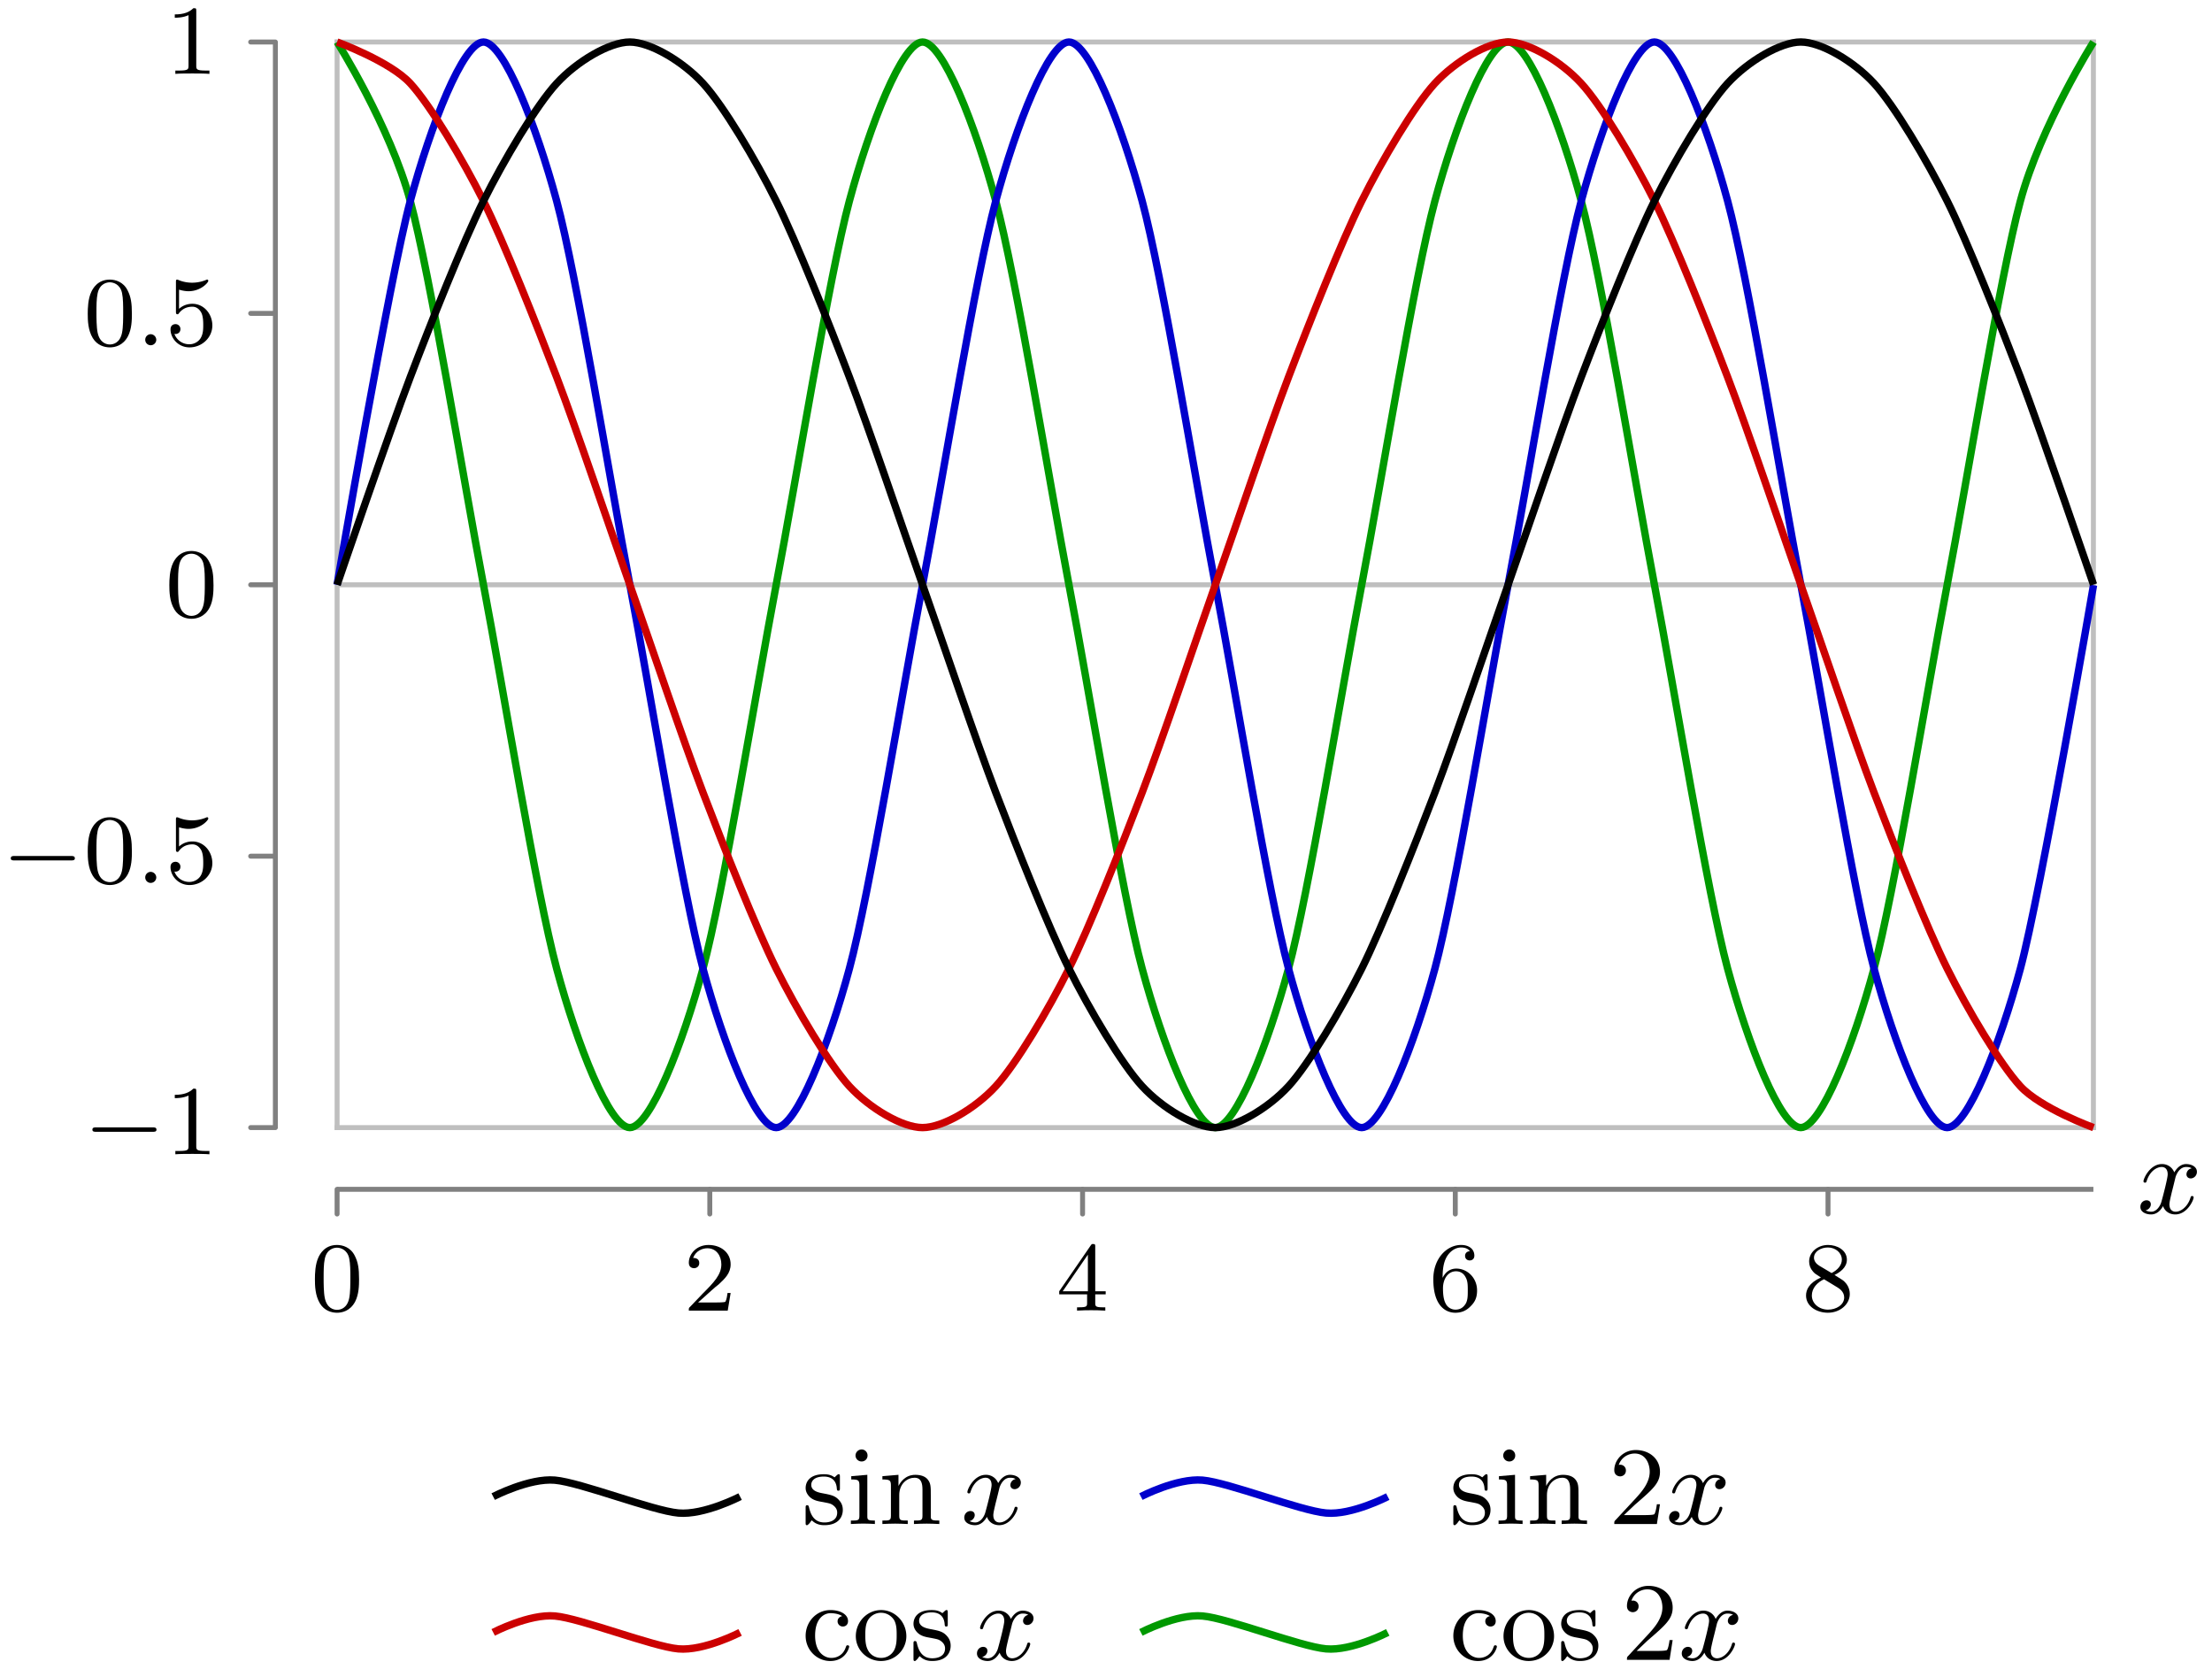 <svg xmlns="http://www.w3.org/2000/svg" xmlns:xlink="http://www.w3.org/1999/xlink" width="238.011" height="180.459" viewBox="0 0 178.508 135.344" version="1.2"><defs><symbol overflow="visible" id="a"><path style="stroke:none" d="M3.89-2.547c0-.844-.078-1.36-.343-1.875-.344-.703-1-.875-1.438-.875-1 0-1.375.75-1.484.969C.344-3.75.328-2.953.328-2.547c0 .531.016 1.328.406 1.969.36.594.954.75 1.375.75.391 0 1.063-.125 1.47-.906.296-.579.312-1.297.312-1.813ZM2.11-.062c-.266 0-.813-.126-.985-.954-.094-.453-.094-1.203-.094-1.625 0-.546 0-1.109.094-1.546.172-.813.781-.891.984-.891.266 0 .829.14.985.86.094.437.094 1.046.094 1.577 0 .47 0 1.188-.094 1.641-.172.828-.719.938-.985.938Zm0 0"/></symbol><symbol overflow="visible" id="b"><path style="stroke:none" d="M2.25-1.625c.125-.125.453-.39.594-.5.484-.453.953-.89.953-1.61 0-.953-.797-1.562-1.781-1.562-.97 0-1.594.719-1.594 1.438 0 .39.312.437.422.437.172 0 .422-.11.422-.422 0-.406-.407-.406-.5-.406.234-.594.765-.781 1.156-.781.734 0 1.125.625 1.125 1.297 0 .828-.578 1.437-1.531 2.39l-1 1.047C.422-.219.422-.203.422 0h3.14l.235-1.422h-.25c-.016.156-.078.547-.172.703-.047.063-.656.063-.781.063H1.172Zm0 0"/></symbol><symbol overflow="visible" id="c"><path style="stroke:none" d="M3.14-5.156c0-.157 0-.219-.171-.219-.094 0-.11 0-.188.11L.234-1.564v.25h2.25v.672c0 .297-.015.375-.64.375h-.172V0c.672-.031.687-.031 1.14-.031.454 0 .47 0 1.141.031v-.266h-.172c-.625 0-.64-.078-.64-.375v-.671h.843v-.25h-.843Zm-.593.64v2.954H.516Zm0 0"/></symbol><symbol overflow="visible" id="d"><path style="stroke:none" d="M1.094-2.64c0-.657.062-1.235.343-1.72.25-.406.657-.734 1.157-.734.156 0 .515.032.703.297-.36.031-.39.297-.39.375 0 .25.187.375.374.375.14 0 .375-.078.375-.39 0-.47-.36-.86-1.078-.86C1.468-5.297.344-4.25.344-2.53.344-.36 1.359.172 2.125.172c.39 0 .797-.11 1.156-.453.328-.313.594-.64.594-1.344 0-1.031-.797-1.766-1.672-1.766-.578 0-.922.36-1.11.75ZM2.125-.079a.88.88 0 0 1-.797-.516c-.187-.36-.203-.89-.203-1.203 0-.781.422-1.375 1.047-1.375.39 0 .64.203.781.485.172.296.172.656.172 1.062s0 .75-.156 1.047c-.219.36-.485.5-.844.5Zm0 0"/></symbol><symbol overflow="visible" id="e"><path style="stroke:none" d="M2.64-2.875c.454-.219 1-.61 1-1.234 0-.766-.78-1.188-1.515-1.188-.844 0-1.531.578-1.531 1.328 0 .297.094.563.297.797.14.172.171.188.656.5C.563-2.234.344-1.656.344-1.219c0 .89.89 1.39 1.765 1.39.97 0 1.766-.671 1.766-1.515 0-.5-.266-.828-.406-.968-.125-.126-.14-.141-.828-.563Zm-1.234-.75c-.234-.14-.422-.375-.422-.64 0-.5.547-.829 1.125-.829.61 0 1.125.422 1.125.985 0 .453-.359.843-.828 1.078Zm.39 1.094c.032.015.938.578 1.079.656.125.078.547.328.547.813 0 .609-.656.984-1.297.984-.719 0-1.313-.484-1.313-1.14 0-.595.438-1.063.985-1.313Zm0 0"/></symbol><symbol overflow="visible" id="g"><path style="stroke:none" d="M2.5-5.078c0-.219-.016-.219-.234-.219-.329.313-.75.5-1.5.5v.266c.218 0 .64 0 1.109-.203v4.078c0 .297-.031.39-.781.39H.812V0c.329-.031 1.016-.031 1.375-.031.36 0 1.047 0 1.376.031v-.266H3.28c-.75 0-.781-.093-.781-.39Zm0 0"/></symbol><symbol overflow="visible" id="i"><path style="stroke:none" d="M1.11-4.484c.109.03.421.125.765.125 1 0 1.594-.704 1.594-.829 0-.093-.047-.109-.094-.109-.016 0-.031 0-.094.031a2.982 2.982 0 0 1-1.11.22c-.468 0-.858-.11-1.108-.22-.079-.03-.094-.03-.11-.03-.094 0-.094.077-.094.234v2.328c0 .14 0 .234.125.234.063 0 .079-.031.125-.094.094-.11.391-.515 1.079-.515.437 0 .656.359.734.515.125.281.14.656.14.953 0 .297 0 .735-.218 1.079-.156.25-.485.484-.906.484A1.271 1.271 0 0 1 .734-.922c.016.016.079.016.079.016.218 0 .406-.14.406-.39a.388.388 0 0 0-.39-.407c-.157 0-.407.078-.407.422 0 .718.625 1.453 1.531 1.453 1 0 1.844-.781 1.844-1.766 0-.922-.672-1.75-1.61-1.75-.39 0-.765.125-1.078.406Zm0 0"/></symbol><symbol overflow="visible" id="f"><path style="stroke:none" d="M5.563-1.813c.14 0 .312 0 .312-.171 0-.188-.172-.188-.313-.188H1c-.125 0-.297 0-.297.188 0 .171.172.171.297.171Zm0 0"/></symbol><symbol overflow="visible" id="h"><path style="stroke:none" d="M1.625-.438a.463.463 0 0 0-.453-.453.447.447 0 0 0-.438.438.44.44 0 0 0 .438.453.45.45 0 0 0 .453-.438Zm0 0"/></symbol><symbol overflow="visible" id="j"><path style="stroke:none" d="M4.406-3.625a.504.504 0 0 0-.422.484c0 .172.125.329.344.329.25 0 .5-.22.5-.532 0-.422-.453-.625-.875-.625-.531 0-.844.485-.953.672a1.042 1.042 0 0 0-1-.672c-.953 0-1.484 1.156-1.484 1.39 0 .079.062.11.125.11.078 0 .109-.047.125-.11.28-.89.875-1.155 1.218-1.155.266 0 .485.171.485.593 0 .313-.375 1.75-.5 2.188-.063.265-.344.828-.828.828-.188 0-.375-.063-.454-.11.235-.046.422-.265.422-.484 0-.234-.171-.328-.343-.328-.266 0-.5.219-.5.531 0 .438.484.61.859.61.531 0 .828-.422.969-.672.219.594.75.672.984.672.969 0 1.485-1.157 1.485-1.375 0-.047-.032-.11-.11-.11-.11 0-.11.032-.156.172-.203.64-.719 1.094-1.188 1.094-.25 0-.5-.156-.5-.594 0-.203.125-.687.204-1.031.046-.156.28-1.125.296-1.188.11-.328.375-.796.844-.796.156 0 .328.015.453.109Zm0 0"/></symbol><symbol overflow="visible" id="k"><path style="stroke:none" d="M3.078-3.781c0-.156 0-.235-.094-.235-.046 0-.062 0-.187.11-.016.015-.094.094-.156.14-.266-.203-.547-.25-.86-.25-1.187 0-1.468.657-1.468 1.11 0 .281.124.515.328.719.296.28.64.343 1.093.421.47.094.61.11.813.266.094.078.312.25.312.578 0 .797-.906.797-1.03.797-.907 0-1.141-.766-1.25-1.25-.032-.094-.048-.14-.141-.14-.126 0-.126.077-.126.234v1.14c0 .157 0 .235.094.235.063 0 .063 0 .235-.172a1.18 1.18 0 0 1 .171-.219c.375.375.797.39 1.016.39 1.11 0 1.484-.64 1.484-1.234 0-.406-.171-.656-.374-.859-.297-.297-.626-.36-1.282-.484-.234-.047-.89-.157-.89-.672 0-.281.203-.672 1.015-.672.969 0 1.032.75 1.047.969.016.109.016.171.125.171.125 0 .125-.062.125-.234Zm0 0"/></symbol><symbol overflow="visible" id="l"><path style="stroke:none" d="m1.656-3.969-1.297.11v.265c.579 0 .657.063.657.5v2.406c0 .407-.094.407-.688.407V0c.39-.016.594-.031.984-.031.141 0 .516 0 .954.031v-.281c-.579 0-.61-.047-.61-.39Zm.016-1.562a.477.477 0 0 0-.484-.485.497.497 0 0 0-.485.485c0 .265.219.484.485.484a.468.468 0 0 0 .484-.484Zm0 0"/></symbol><symbol overflow="visible" id="m"><path style="stroke:none" d="M1.672-2.328c0-.953.672-1.406 1.234-1.406.531 0 .64.437.64.968v2.079c0 .406-.093.406-.687.406V0c.422-.016.594-.031 1.032-.031.421 0 .546.015 1.015.031v-.281c-.453 0-.687 0-.687-.281v-1.72c0-.734 0-1-.25-1.312-.203-.25-.547-.375-1-.375-.828 0-1.219.625-1.344.875h-.016v-.875l-1.296.11v.265c.609 0 .687.063.687.516v2.39C1-.28.906-.28.312-.28V0c.422-.016.594-.031 1.032-.031.422 0 .547.015 1.015.031v-.281c-.593 0-.687 0-.687-.406Zm0 0"/></symbol><symbol overflow="visible" id="n"><path style="stroke:none" d="M4.14-1.594h-.25c-.015.125-.093.657-.203.797-.062.078-.671.078-.859.078H1.234l.891-.844c1.469-1.265 2.016-1.75 2.016-2.656 0-1.031-.844-1.75-1.954-1.75-1.03 0-1.734.813-1.734 1.625 0 .453.39.5.469.5.203 0 .469-.14.469-.469a.451.451 0 0 0-.47-.468c-.046 0-.062 0-.109.015.22-.64.797-.921 1.282-.921.906 0 1.219.843 1.219 1.468 0 .907-.688 1.657-1.11 2.125L.563-.328c-.11.11-.11.125-.11.328h3.438Zm0 0"/></symbol><symbol overflow="visible" id="o"><path style="stroke:none" d="M3.266-3.531c-.188.047-.375.172-.375.422a.42.42 0 0 0 .421.421c.235 0 .422-.156.422-.437 0-.547-.625-.89-1.421-.89-1.141 0-2 .952-2 2.077C.313-.78 1.234.095 2.296.095c1.25 0 1.531-1.078 1.531-1.157 0-.109-.094-.109-.125-.109-.094 0-.094.016-.156.172-.203.61-.703.844-1.156.844-.579 0-1.313-.469-1.313-1.797 0-1.39.719-1.813 1.25-1.813.125 0 .61.016.938.235Zm0 0"/></symbol><symbol overflow="visible" id="p"><path style="stroke:none" d="M4.344-1.906c0-1.172-.938-2.11-2.032-2.11-1.14 0-2.046.954-2.046 2.11 0 1.11.921 2 2.03 2 1.142 0 2.048-.906 2.048-2ZM2.312-.156c-.453 0-.828-.219-1.03-.563-.235-.39-.25-.86-.25-1.265 0-.344 0-.844.218-1.22a1.222 1.222 0 0 1 1.047-.593c.515 0 .875.297 1.062.594.204.375.204.828.204 1.219 0 .328 0 .843-.22 1.234a1.18 1.18 0 0 1-1.03.594Zm0 0"/></symbol><clipPath id="q"><path d="M31 121h38v14.016H31Zm0 0"/></clipPath><clipPath id="r"><path d="M83 121h38v14.016H83Zm0 0"/></clipPath></defs><path style="fill:none;stroke-width:.399;stroke-linecap:butt;stroke-linejoin:miter;stroke:#bfbfbf;stroke-opacity:1;stroke-miterlimit:10" d="M0 43.796h141.734" transform="matrix(1 0 0 -1 27.203 90.98)"/><path style="fill:none;stroke-width:.399;stroke-linecap:round;stroke-linejoin:miter;stroke:gray;stroke-opacity:1;stroke-miterlimit:10" d="M0-6.973v1.992M30.078-6.973v1.992M60.16-6.973v1.992M90.238-6.973v1.992M120.317-6.973v1.992M-6.973 0h1.993M-6.973 21.898h1.993M-6.973 43.796h1.993M-6.973 65.695h1.993M-6.973 87.59h1.993" transform="matrix(1 0 0 -1 27.203 90.98)"/><path style="fill:none;stroke-width:.399;stroke-linecap:butt;stroke-linejoin:miter;stroke:gray;stroke-opacity:1;stroke-miterlimit:10" d="M0-4.98h141.734" transform="matrix(1 0 0 -1 27.203 90.98)"/><path style="fill:none;stroke-width:.399;stroke-linecap:square;stroke-linejoin:miter;stroke:#bfbfbf;stroke-opacity:1;stroke-miterlimit:10" d="M0 0h141.734M0 87.59h141.734" transform="matrix(1 0 0 -1 27.203 90.98)"/><path style="fill:none;stroke-width:.399;stroke-linecap:butt;stroke-linejoin:miter;stroke:gray;stroke-opacity:1;stroke-miterlimit:10" d="M-4.98 0v87.59" transform="matrix(1 0 0 -1 27.203 90.98)"/><path style="fill:none;stroke-width:.399;stroke-linecap:square;stroke-linejoin:miter;stroke:#bfbfbf;stroke-opacity:1;stroke-miterlimit:10" d="M0 0v87.59M141.734 0v87.59" transform="matrix(1 0 0 -1 27.203 90.98)"/><path style="fill:none;stroke-width:.598;stroke-linecap:butt;stroke-linejoin:miter;stroke:#090;stroke-opacity:1;stroke-miterlimit:10" d="M0 87.59s4.266-6.75 5.906-12.825c1.637-6.078 4.266-22.375 5.907-30.969 1.636-8.593 4.265-24.89 5.906-30.964C19.356 6.753 21.984 0 23.625 0c1.637 0 4.266 6.75 5.902 12.824 1.641 6.074 4.27 22.37 5.907 30.965 1.64 8.593 4.27 24.89 5.906 30.968 1.64 6.078 4.27 12.832 5.906 12.832 1.64.004 4.27-6.742 5.906-12.816 1.641-6.078 4.27-22.371 5.907-30.965 1.64-8.594 4.265-24.89 5.906-30.969C66.605 6.761 69.231.003 70.871 0c1.637-.003 4.266 6.743 5.906 12.817 1.637 6.074 4.266 22.367 5.907 30.96 1.636 8.595 4.265 24.895 5.906 30.974 1.637 6.078 4.266 12.835 5.906 12.84 1.637.003 4.266-6.739 5.903-12.813 1.64-6.074 4.27-22.367 5.906-30.961 1.64-8.594 4.27-24.89 5.906-30.973 1.64-6.078 4.27-12.84 5.906-12.843 1.64-.004 4.27 6.738 5.907 12.808 1.64 6.074 4.265 22.367 5.906 30.961 1.64 8.594 4.265 24.895 5.906 30.973 1.637 6.082 5.906 12.847 5.906 12.847" transform="matrix(1 0 0 -1 27.203 90.98)"/><path style="fill:none;stroke-width:.598;stroke-linecap:butt;stroke-linejoin:miter;stroke:#00c;stroke-opacity:1;stroke-miterlimit:10" d="M0 43.796s4.266 24.891 5.906 30.965c1.637 6.078 4.266 12.828 5.907 12.828 1.636 0 4.265-6.746 5.906-12.824 1.637-6.074 4.265-22.37 5.906-30.965 1.637-8.593 4.266-24.89 5.902-30.968C31.168 6.753 33.797 0 35.434 0c1.64 0 4.27 6.746 5.906 12.82 1.64 6.078 4.27 22.37 5.906 30.965 1.64 8.593 4.27 24.89 5.906 30.968 1.641 6.079 4.27 12.836 5.907 12.836 1.64.004 4.265-6.742 5.906-12.816 1.64-6.074 4.266-22.371 5.906-30.965 1.637-8.59 4.266-24.89 5.906-30.969C78.414 6.761 81.043.003 82.684 0c1.636-.003 4.265 6.743 5.906 12.813 1.637 6.074 4.266 22.371 5.906 30.965 1.637 8.594 4.266 24.89 5.903 30.969 1.64 6.082 4.27 12.84 5.906 12.843 1.64.004 4.27-6.738 5.906-12.808 1.64-6.074 4.27-22.367 5.906-30.961 1.64-8.594 4.27-24.895 5.907-30.973C125.664 6.765 128.289.003 129.93 0c1.64-.004 4.265 6.734 5.906 12.808 1.637 6.07 5.906 30.957 5.906 30.957" transform="matrix(1 0 0 -1 27.203 90.98)"/><path style="fill:none;stroke-width:.598;stroke-linecap:butt;stroke-linejoin:miter;stroke:#c00;stroke-opacity:1;stroke-miterlimit:10" d="M0 87.59s4.266-1.555 5.906-3.333c1.637-1.78 4.266-6.207 5.907-9.492 1.636-3.289 4.265-9.914 5.906-14.21 1.637-4.294 4.265-12.106 5.906-16.759 1.637-4.648 4.266-12.46 5.902-16.757 1.641-4.297 4.27-10.918 5.907-14.207 1.64-3.29 4.27-7.715 5.906-9.497C42.98 1.558 45.61 0 47.246 0c1.64 0 4.27 1.554 5.906 3.332 1.641 1.78 4.27 6.203 5.907 9.492 1.64 3.289 4.265 9.91 5.906 14.207 1.64 4.297 4.266 12.105 5.906 16.758 1.637 4.648 4.266 12.46 5.906 16.757 1.637 4.297 4.266 10.922 5.907 14.211 1.636 3.29 4.265 7.715 5.906 9.496 1.637 1.778 4.266 3.336 5.906 3.336 1.637 0 4.266-1.55 5.903-3.332 1.64-1.777 4.27-6.199 5.906-9.484 1.64-3.29 4.27-9.914 5.906-14.207 1.64-4.297 4.27-12.11 5.906-16.758 1.64-4.652 4.27-12.46 5.907-16.758 1.64-4.297 4.265-10.922 5.906-14.21 1.64-3.294 4.265-7.72 5.906-9.5 1.637-1.782 5.906-3.34 5.906-3.34" transform="matrix(1 0 0 -1 27.203 90.98)"/><path style="fill:none;stroke-width:.598;stroke-linecap:butt;stroke-linejoin:miter;stroke:#000;stroke-opacity:1;stroke-miterlimit:10" d="M0 43.796s4.266 12.461 5.906 16.758c1.637 4.297 4.266 10.918 5.907 14.207 1.636 3.29 4.265 7.715 5.906 9.492 1.637 1.782 4.265 3.336 5.906 3.336 1.637 0 4.266-1.554 5.902-3.332 1.641-1.78 4.27-6.203 5.907-9.492 1.64-3.289 4.27-9.91 5.906-14.207 1.64-4.297 4.27-12.11 5.906-16.758 1.64-4.652 4.27-12.46 5.906-16.757 1.641-4.297 4.27-10.922 5.907-14.211 1.64-3.29 4.265-7.715 5.906-9.493C66.605 1.56 69.231 0 70.871 0c1.637 0 4.266 1.555 5.906 3.333 1.637 1.78 4.266 6.203 5.907 9.488 1.636 3.289 4.265 9.91 5.906 14.207 1.637 4.297 4.266 12.11 5.906 16.758 1.637 4.652 4.266 12.46 5.903 16.758 1.64 4.296 4.27 10.921 5.906 14.21 1.64 3.29 4.27 7.715 5.906 9.497 1.64 1.78 4.27 3.34 5.906 3.34 1.64.003 4.27-1.551 5.907-3.329 1.64-1.781 4.265-6.203 5.906-9.488 1.64-3.29 4.265-9.91 5.906-14.207 1.637-4.297 5.906-16.758 5.906-16.758" transform="matrix(1 0 0 -1 27.203 90.98)"/><use xlink:href="#a" x="25.086" y="105.747" style="fill:#000;fill-opacity:1"/><use xlink:href="#b" x="55.165" y="105.747" style="fill:#000;fill-opacity:1"/><use xlink:href="#c" x="85.245" y="105.747" style="fill:#000;fill-opacity:1"/><use xlink:href="#d" x="115.324" y="105.747" style="fill:#000;fill-opacity:1"/><use xlink:href="#e" x="145.403" y="105.747" style="fill:#000;fill-opacity:1"/><use xlink:href="#f" x="6.753" y="93.133" style="fill:#000;fill-opacity:1"/><use xlink:href="#g" x="13.339" y="93.133" style="fill:#000;fill-opacity:1"/><use xlink:href="#f" x=".166" y="71.237" style="fill:#000;fill-opacity:1"/><use xlink:href="#a" x="6.753" y="71.237" style="fill:#000;fill-opacity:1"/><use xlink:href="#h" x="10.987" y="71.237" style="fill:#000;fill-opacity:1"/><use xlink:href="#i" x="13.339" y="71.237" style="fill:#000;fill-opacity:1"/><use xlink:href="#a" x="13.339" y="49.754" style="fill:#000;fill-opacity:1"/><use xlink:href="#a" x="6.753" y="27.856" style="fill:#000;fill-opacity:1"/><use xlink:href="#h" x="10.987" y="27.856" style="fill:#000;fill-opacity:1"/><use xlink:href="#i" x="13.339" y="27.856" style="fill:#000;fill-opacity:1"/><use xlink:href="#g" x="13.339" y="5.959" style="fill:#000;fill-opacity:1"/><use xlink:href="#j" x="172.463" y="97.892" style="fill:#000;fill-opacity:1"/><g style="fill:#000;fill-opacity:1"><use xlink:href="#k" x="64.702" y="122.965"/><use xlink:href="#l" x="68.337" y="122.965"/><use xlink:href="#m" x="70.897" y="122.965"/></g><use xlink:href="#j" x="77.552" y="122.965" style="fill:#000;fill-opacity:1"/><path style="fill:none;stroke-width:.598;stroke-linecap:butt;stroke-linejoin:miter;stroke:#000;stroke-opacity:1;stroke-miterlimit:10" d="M-19.924 0s2.906 1.51 4.98 1.327c2.074-.183 7.89-2.469 9.961-2.652C-2.909-1.513.002-.001.002-.001" transform="matrix(1 0 0 -1 59.725 120.753)"/><g style="fill:#000;fill-opacity:1"><use xlink:href="#k" x="116.971" y="122.965"/><use xlink:href="#l" x="120.606" y="122.965"/><use xlink:href="#m" x="123.166" y="122.965"/></g><use xlink:href="#n" x="129.819" y="122.965" style="fill:#000;fill-opacity:1"/><use xlink:href="#j" x="134.429" y="122.965" style="fill:#000;fill-opacity:1"/><path style="fill:none;stroke-width:.598;stroke-linecap:butt;stroke-linejoin:miter;stroke:#00c;stroke-opacity:1;stroke-miterlimit:10" d="M-19.924 0s2.907 1.51 4.98 1.327c2.075-.183 7.888-2.469 9.962-2.652 2.074-.188 4.98 1.324 4.98 1.324" transform="matrix(1 0 0 -1 111.994 120.753)"/><g style="fill:#000;fill-opacity:1"><use xlink:href="#o" x="64.702" y="133.924"/><use xlink:href="#p" x="68.798" y="133.924"/><use xlink:href="#k" x="73.406" y="133.924"/></g><use xlink:href="#j" x="78.576" y="133.924" style="fill:#000;fill-opacity:1"/><g clip-path="url(#q)"><path style="fill:none;stroke-width:.598;stroke-linecap:butt;stroke-linejoin:miter;stroke:#c00;stroke-opacity:1;stroke-miterlimit:10" d="M-19.924.001s2.906 1.512 4.98 1.324c2.074-.183 7.89-2.468 9.961-2.652C-2.909-1.511.002 0 .002 0" transform="matrix(1 0 0 -1 59.725 131.712)"/></g><g style="fill:#000;fill-opacity:1"><use xlink:href="#o" x="116.971" y="133.924"/><use xlink:href="#p" x="121.067" y="133.924"/><use xlink:href="#k" x="125.675" y="133.924"/></g><use xlink:href="#n" x="130.843" y="133.924" style="fill:#000;fill-opacity:1"/><use xlink:href="#j" x="135.453" y="133.924" style="fill:#000;fill-opacity:1"/><g clip-path="url(#r)"><path style="fill:none;stroke-width:.598;stroke-linecap:butt;stroke-linejoin:miter;stroke:#090;stroke-opacity:1;stroke-miterlimit:10" d="M-19.924.001s2.907 1.512 4.98 1.324c2.075-.183 7.888-2.468 9.962-2.652C-2.908-1.511-.002 0-.002 0" transform="matrix(1 0 0 -1 111.994 131.712)"/></g></svg>